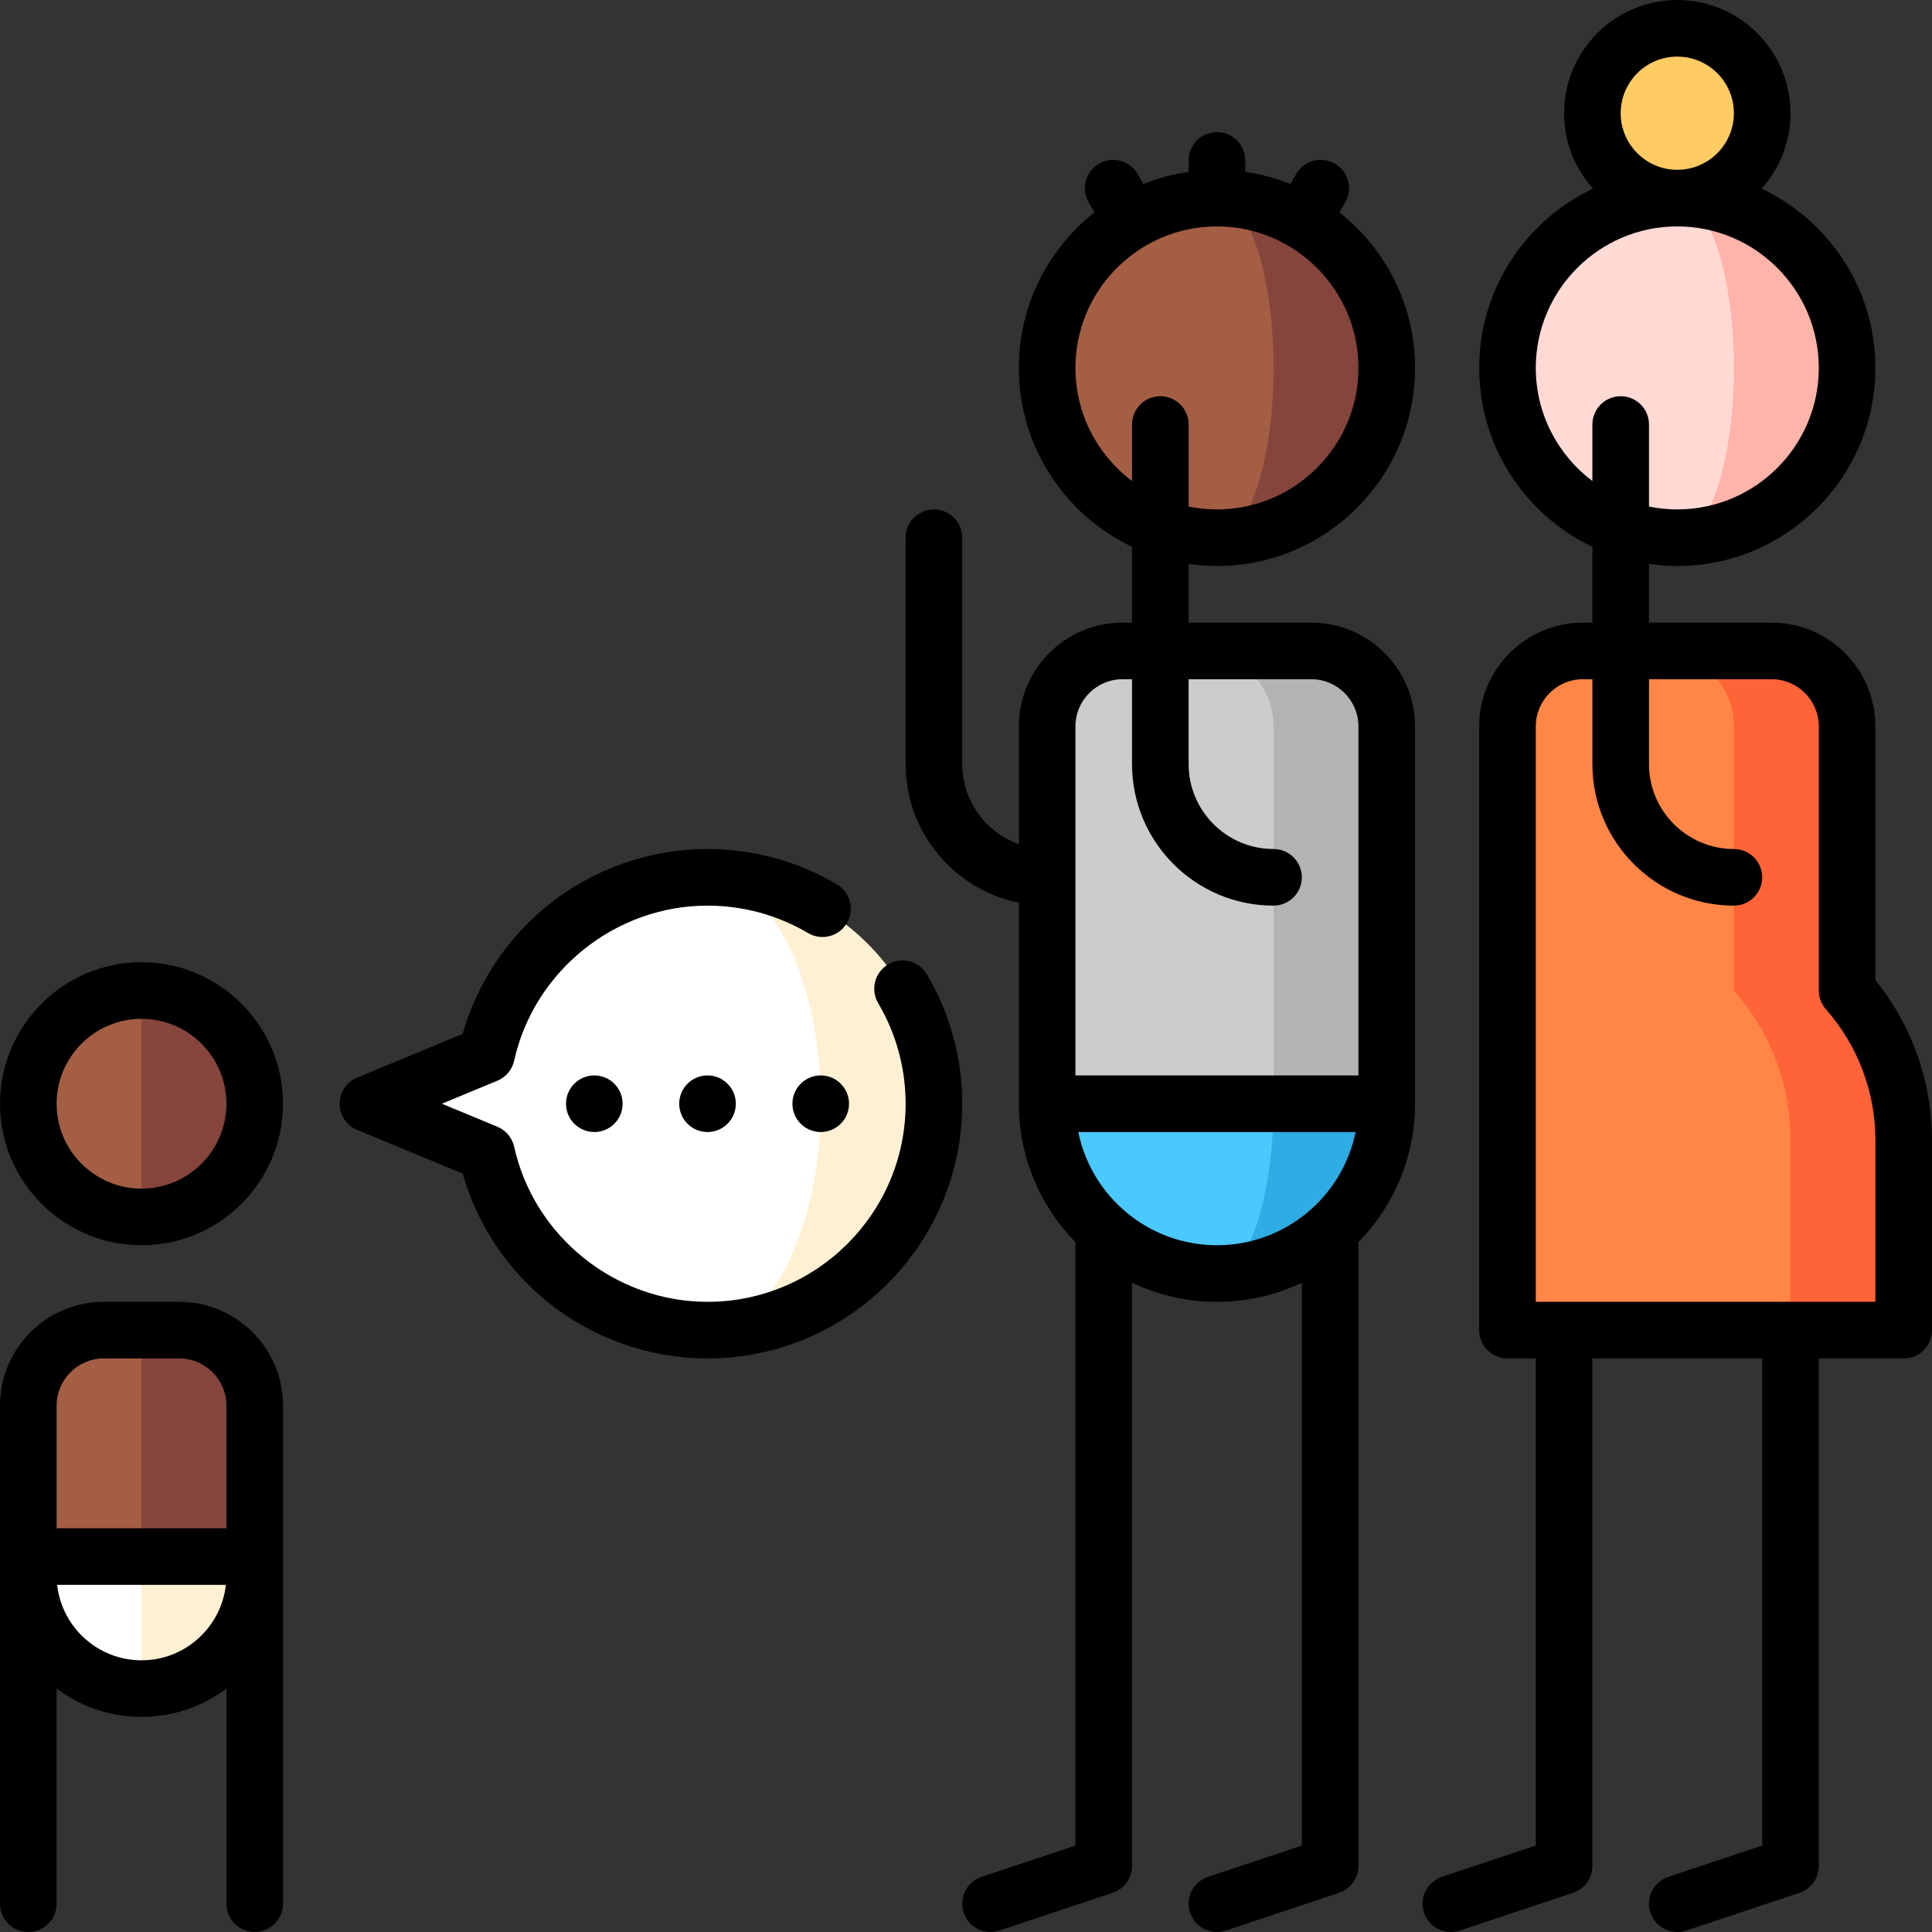 <?xml version="1.0" encoding="iso-8859-1"?>
<!-- Generator: Adobe Illustrator 19.0.0, SVG Export Plug-In . SVG Version: 6.00 Build 0)  -->
<svg version="1.1" id="Capa_1" xmlns="http://www.w3.org/2000/svg" xmlns:xlink="http://www.w3.org/1999/xlink" x="0px" y="0px"
	 viewBox="0 0 512.002 512.002" style="enable-background:new 0 0 512.002 512.002;" xml:space="preserve">
<rect x="0" y="0" width="512.002" height="512.002" fill="#333333" stroke="none"/>
<path style="fill:#FFF0D3;" d="M187.501,232.5v120c33.137,0,60-26.863,60-60S220.638,232.5,187.501,232.5z"/>
<path style="fill:#FFFFFF;" d="M217.501,292.5c0-33.137-13.431-60-30-60c-28.664,0-52.618,20.106-58.567,46.98L97.501,292.5
	l31.433,13.02c5.949,26.874,29.903,46.98,58.567,46.98C204.07,352.5,217.501,325.637,217.501,292.5z"/>
<path style="fill:#FFF0D3;" d="M22.501,387.5l15,60c16.569,0,30-13.432,30-30v-5L22.501,387.5z"/>
<path style="fill:#FFFFFF;" d="M7.501,412.5v5c0,16.568,13.431,30,30,30v-60L7.501,412.5z"/>
<path style="fill:#85453D;" d="M37.501,352.5h10c11.046,0,20,8.954,20,20v40h-30l-15-35L37.501,352.5z"/>
<path style="fill:#A45E43;" d="M37.501,352.5h-10c-11.046,0-20,8.954-20,20v40h30V352.5z"/>
<path style="fill:#85453D;" d="M37.501,262.5l-15,30l15,30c16.569,0,30-13.431,30-30S54.07,262.5,37.501,262.5z"/>
<path style="fill:#A45E43;" d="M7.501,292.5c0,16.569,13.431,30,30,30v-60C20.932,262.5,7.501,275.931,7.501,292.5z"/>
<circle style="fill:#FFCB63;" cx="444.5" cy="30" r="22.5"/>
<path style="fill:#FFB4A9;" d="M444.501,52.5v90c24.853,0,45-20.147,45-45S469.354,52.5,444.501,52.5z"/>
<path style="fill:#FFD9D4;" d="M459.501,97.5c0-24.853-6.716-45-15-45c-24.853,0-45,20.147-45,45s20.147,45,45,45
	C452.785,142.5,459.501,122.353,459.501,97.5z"/>
<path style="fill:#FF6337;" d="M489.501,262.5v-70c0-11.046-8.954-20-20-20h-30l35,180h30v-50.335
	C504.501,286.954,498.83,273.075,489.501,262.5z"/>
<path style="fill:#FF8646;" d="M459.501,262.5v-70c0-11.046-8.954-20-20-20h-20c-11.046,0-20,8.954-20,20v160h75v-50.335
	C474.501,286.954,468.83,273.075,459.501,262.5z"/>
<path style="fill:#2DADE3;" d="M322.501,262.5v75c24.853,0,45-20.147,45-45L322.501,262.5z"/>
<path style="fill:#49C9FF;" d="M337.501,292.5l-15-30l-45,30c0,24.853,20.147,45,45,45C330.785,337.5,337.501,317.353,337.501,292.5
	z"/>
<path style="fill:#B3B3B3;" d="M347.501,172.5h-30l20,120h30v-100C367.501,181.454,358.547,172.5,347.501,172.5z"/>
<path style="fill:#CCCCCC;" d="M317.501,172.5h-20c-11.046,0-20,8.954-20,20v100h60v-100
	C337.501,181.454,328.547,172.5,317.501,172.5z"/>
<path style="fill:#85453D;" d="M322.501,52.5v90c24.853,0,45-20.147,45-45S347.354,52.5,322.501,52.5z"/>
<path style="fill:#A45E43;" d="M337.501,97.5c0-24.853-6.716-45-15-45c-24.853,0-45,20.147-45,45s20.147,45,45,45
	C330.785,142.5,337.501,122.353,337.501,97.5z"/>
<path d="M245.641,258.215c-2.106-3.565-6.705-4.747-10.272-2.642c-3.566,2.107-4.749,6.706-2.642,10.272
	c4.759,8.054,7.274,17.271,7.274,26.654c0,28.948-23.551,52.5-52.5,52.5c-24.421,0-45.972-17.285-51.244-41.101
	c-0.529-2.39-2.191-4.371-4.453-5.308l-14.706-6.092l14.706-6.092c2.262-0.937,3.923-2.918,4.453-5.308
	C141.529,257.285,163.08,240,187.501,240c9.383,0,18.6,2.516,26.655,7.274c3.568,2.11,8.166,0.923,10.272-2.642
	c2.107-3.566,0.924-8.166-2.642-10.272c-10.364-6.124-22.22-9.36-34.285-9.36c-15.456,0-30.561,5.36-42.532,15.093
	c-10.755,8.742-18.6,20.665-22.377,33.896l-27.96,11.582c-2.803,1.16-4.63,3.896-4.63,6.929s1.827,5.769,4.63,6.929l27.96,11.582
	c3.778,13.231,11.623,25.154,22.377,33.896C156.94,354.64,172.045,360,187.501,360c37.22,0,67.5-30.28,67.5-67.5
	C255.001,280.434,251.764,268.578,245.641,258.215z"/>
<circle cx="187.5" cy="292.5" r="7.5"/>
<circle cx="157.5" cy="292.5" r="7.5"/>
<circle cx="217.5" cy="292.5" r="7.5"/>
<path d="M37.501,255c-20.678,0-37.5,16.822-37.5,37.5s16.822,37.5,37.5,37.5s37.5-16.822,37.5-37.5S58.179,255,37.501,255z
	 M37.501,315c-12.407,0-22.5-10.094-22.5-22.5s10.093-22.5,22.5-22.5s22.5,10.094,22.5,22.5S49.908,315,37.501,315z"/>
<path d="M47.501,345h-20c-15.164,0-27.5,12.337-27.5,27.5v132c0,4.143,3.358,7.5,7.5,7.5s7.5-3.357,7.5-7.5v-57.02
	c6.272,4.719,14.064,7.52,22.5,7.52s16.228-2.801,22.5-7.52v57.02c0,4.143,3.358,7.5,7.5,7.5s7.5-3.357,7.5-7.5v-132
	C75.001,357.337,62.665,345,47.501,345z M27.501,360h20c6.893,0,12.5,5.607,12.5,12.5V405h-45v-32.5
	C15.001,365.607,20.608,360,27.501,360z M37.501,440c-11.561,0-21.11-8.766-22.358-20h44.716C58.611,431.234,49.062,440,37.501,440z
	"/>
<path d="M497.001,259.759V192.5c0-15.163-12.337-27.5-27.5-27.5h-32.5v-15.544c2.451,0.352,4.953,0.544,7.5,0.544
	c28.948,0,52.5-23.552,52.5-52.5c0-20.964-12.356-39.09-30.165-47.498c4.762-5.312,7.665-12.323,7.665-20.002
	c0-16.542-13.458-30-30-30s-30,13.458-30,30c0,7.678,2.903,14.69,7.665,20.002c-17.808,8.408-30.165,26.534-30.165,47.498
	c0,20.9,12.279,38.982,30,47.424V165h-2.5c-15.163,0-27.5,12.337-27.5,27.5v160c0,4.143,3.357,7.5,7.5,7.5h7.5v129.095l-24.872,8.29
	c-3.929,1.31-6.053,5.558-4.743,9.487c1.048,3.143,3.974,5.13,7.114,5.13c0.786,0,1.586-0.125,2.373-0.387l30-10
	c3.062-1.021,5.128-3.887,5.128-7.115V360h45v129.095l-24.872,8.29c-3.929,1.31-6.053,5.558-4.743,9.487
	c1.048,3.143,3.974,5.13,7.114,5.13c0.786,0,1.586-0.125,2.373-0.387l30-10c3.062-1.021,5.128-3.887,5.128-7.115V360h22.5
	c4.143,0,7.5-3.357,7.5-7.5v-50.335C512.001,286.693,506.694,271.748,497.001,259.759z M429.501,30c0-8.271,6.729-15,15-15
	s15,6.729,15,15s-6.729,15-15,15S429.501,38.271,429.501,30z M407.001,97.5c0-20.678,16.822-37.5,37.5-37.5s37.5,16.822,37.5,37.5
	s-16.822,37.5-37.5,37.5c-2.568,0-5.076-0.261-7.5-0.755V112.5c0-4.143-3.357-7.5-7.5-7.5s-7.5,3.357-7.5,7.5v14.98
	C412.899,120.631,407.001,109.742,407.001,97.5z M497.001,345h-90V192.5c0-6.893,5.607-12.5,12.5-12.5h2.5v22.5
	c0,20.678,16.822,37.5,37.5,37.5c4.143,0,7.5-3.357,7.5-7.5s-3.357-7.5-7.5-7.5c-12.406,0-22.5-10.094-22.5-22.5V180h32.5
	c6.893,0,12.5,5.607,12.5,12.5v70c0,1.827,0.667,3.592,1.876,4.962c8.463,9.594,13.124,21.918,13.124,34.703V345z"/>
<path d="M322.501,150c28.948,0,52.5-23.552,52.5-52.5c0-16.702-7.849-31.596-20.042-41.218l1.538-2.664
	c2.071-3.588,0.842-8.175-2.745-10.245c-3.589-2.074-8.175-0.843-10.245,2.745l-1.526,2.644c-3.797-1.523-7.807-2.618-11.979-3.218
	V42.5c0-4.143-3.357-7.5-7.5-7.5s-7.5,3.357-7.5,7.5v3.044c-4.171,0.599-8.182,1.695-11.979,3.218l-1.526-2.644
	c-2.07-3.588-6.656-4.815-10.245-2.745c-3.587,2.07-4.816,6.657-2.745,10.245l1.538,2.664
	c-12.193,9.622-20.043,24.516-20.043,41.218c0,20.9,12.279,38.982,30,47.424V165h-2.5c-15.163,0-27.5,12.337-27.5,27.5v31.21
	c-8.729-3.096-15-11.433-15-21.21v-60c0-4.143-3.358-7.5-7.5-7.5s-7.5,3.357-7.5,7.5v60c0,18.11,12.904,33.261,30,36.745V292.5
	c0,14.269,5.73,27.22,15,36.692v159.903l-24.872,8.29c-3.929,1.31-6.053,5.558-4.743,9.487c1.048,3.143,3.974,5.13,7.114,5.13
	c0.786,0,1.586-0.125,2.373-0.387l30-10c3.062-1.021,5.128-3.887,5.128-7.115V339.924c6.824,3.251,14.452,5.076,22.5,5.076
	s15.676-1.825,22.5-5.076v149.171l-24.872,8.29c-3.93,1.31-6.053,5.558-4.743,9.487c1.048,3.143,3.974,5.13,7.114,5.13
	c0.786,0,1.586-0.125,2.373-0.387l30-10c3.062-1.021,5.128-3.887,5.128-7.115V329.192c9.27-9.472,15-22.423,15-36.692v-100
	c0-15.163-12.337-27.5-27.5-27.5h-32.5v-15.544C317.452,149.808,319.954,150,322.501,150z M285.756,300h73.491
	c-3.484,17.096-18.635,30-36.745,30S289.24,317.096,285.756,300z M347.501,180c6.893,0,12.5,5.607,12.5,12.5V285h-75v-92.5
	c0-6.893,5.607-12.5,12.5-12.5h2.5v22.5c0,20.678,16.822,37.5,37.5,37.5c4.143,0,7.5-3.357,7.5-7.5s-3.357-7.5-7.5-7.5
	c-12.406,0-22.5-10.094-22.5-22.5V180H347.501z M285.001,97.5c0-20.678,16.822-37.5,37.5-37.5s37.5,16.822,37.5,37.5
	s-16.822,37.5-37.5,37.5c-2.568,0-5.076-0.261-7.5-0.755V112.5c0-4.143-3.357-7.5-7.5-7.5s-7.5,3.357-7.5,7.5v14.98
	C290.899,120.631,285.001,109.742,285.001,97.5z"/>
<g>
</g>
<g>
</g>
<g>
</g>
<g>
</g>
<g>
</g>
<g>
</g>
<g>
</g>
<g>
</g>
<g>
</g>
<g>
</g>
<g>
</g>
<g>
</g>
<g>
</g>
<g>
</g>
<g>
</g>
</svg>

